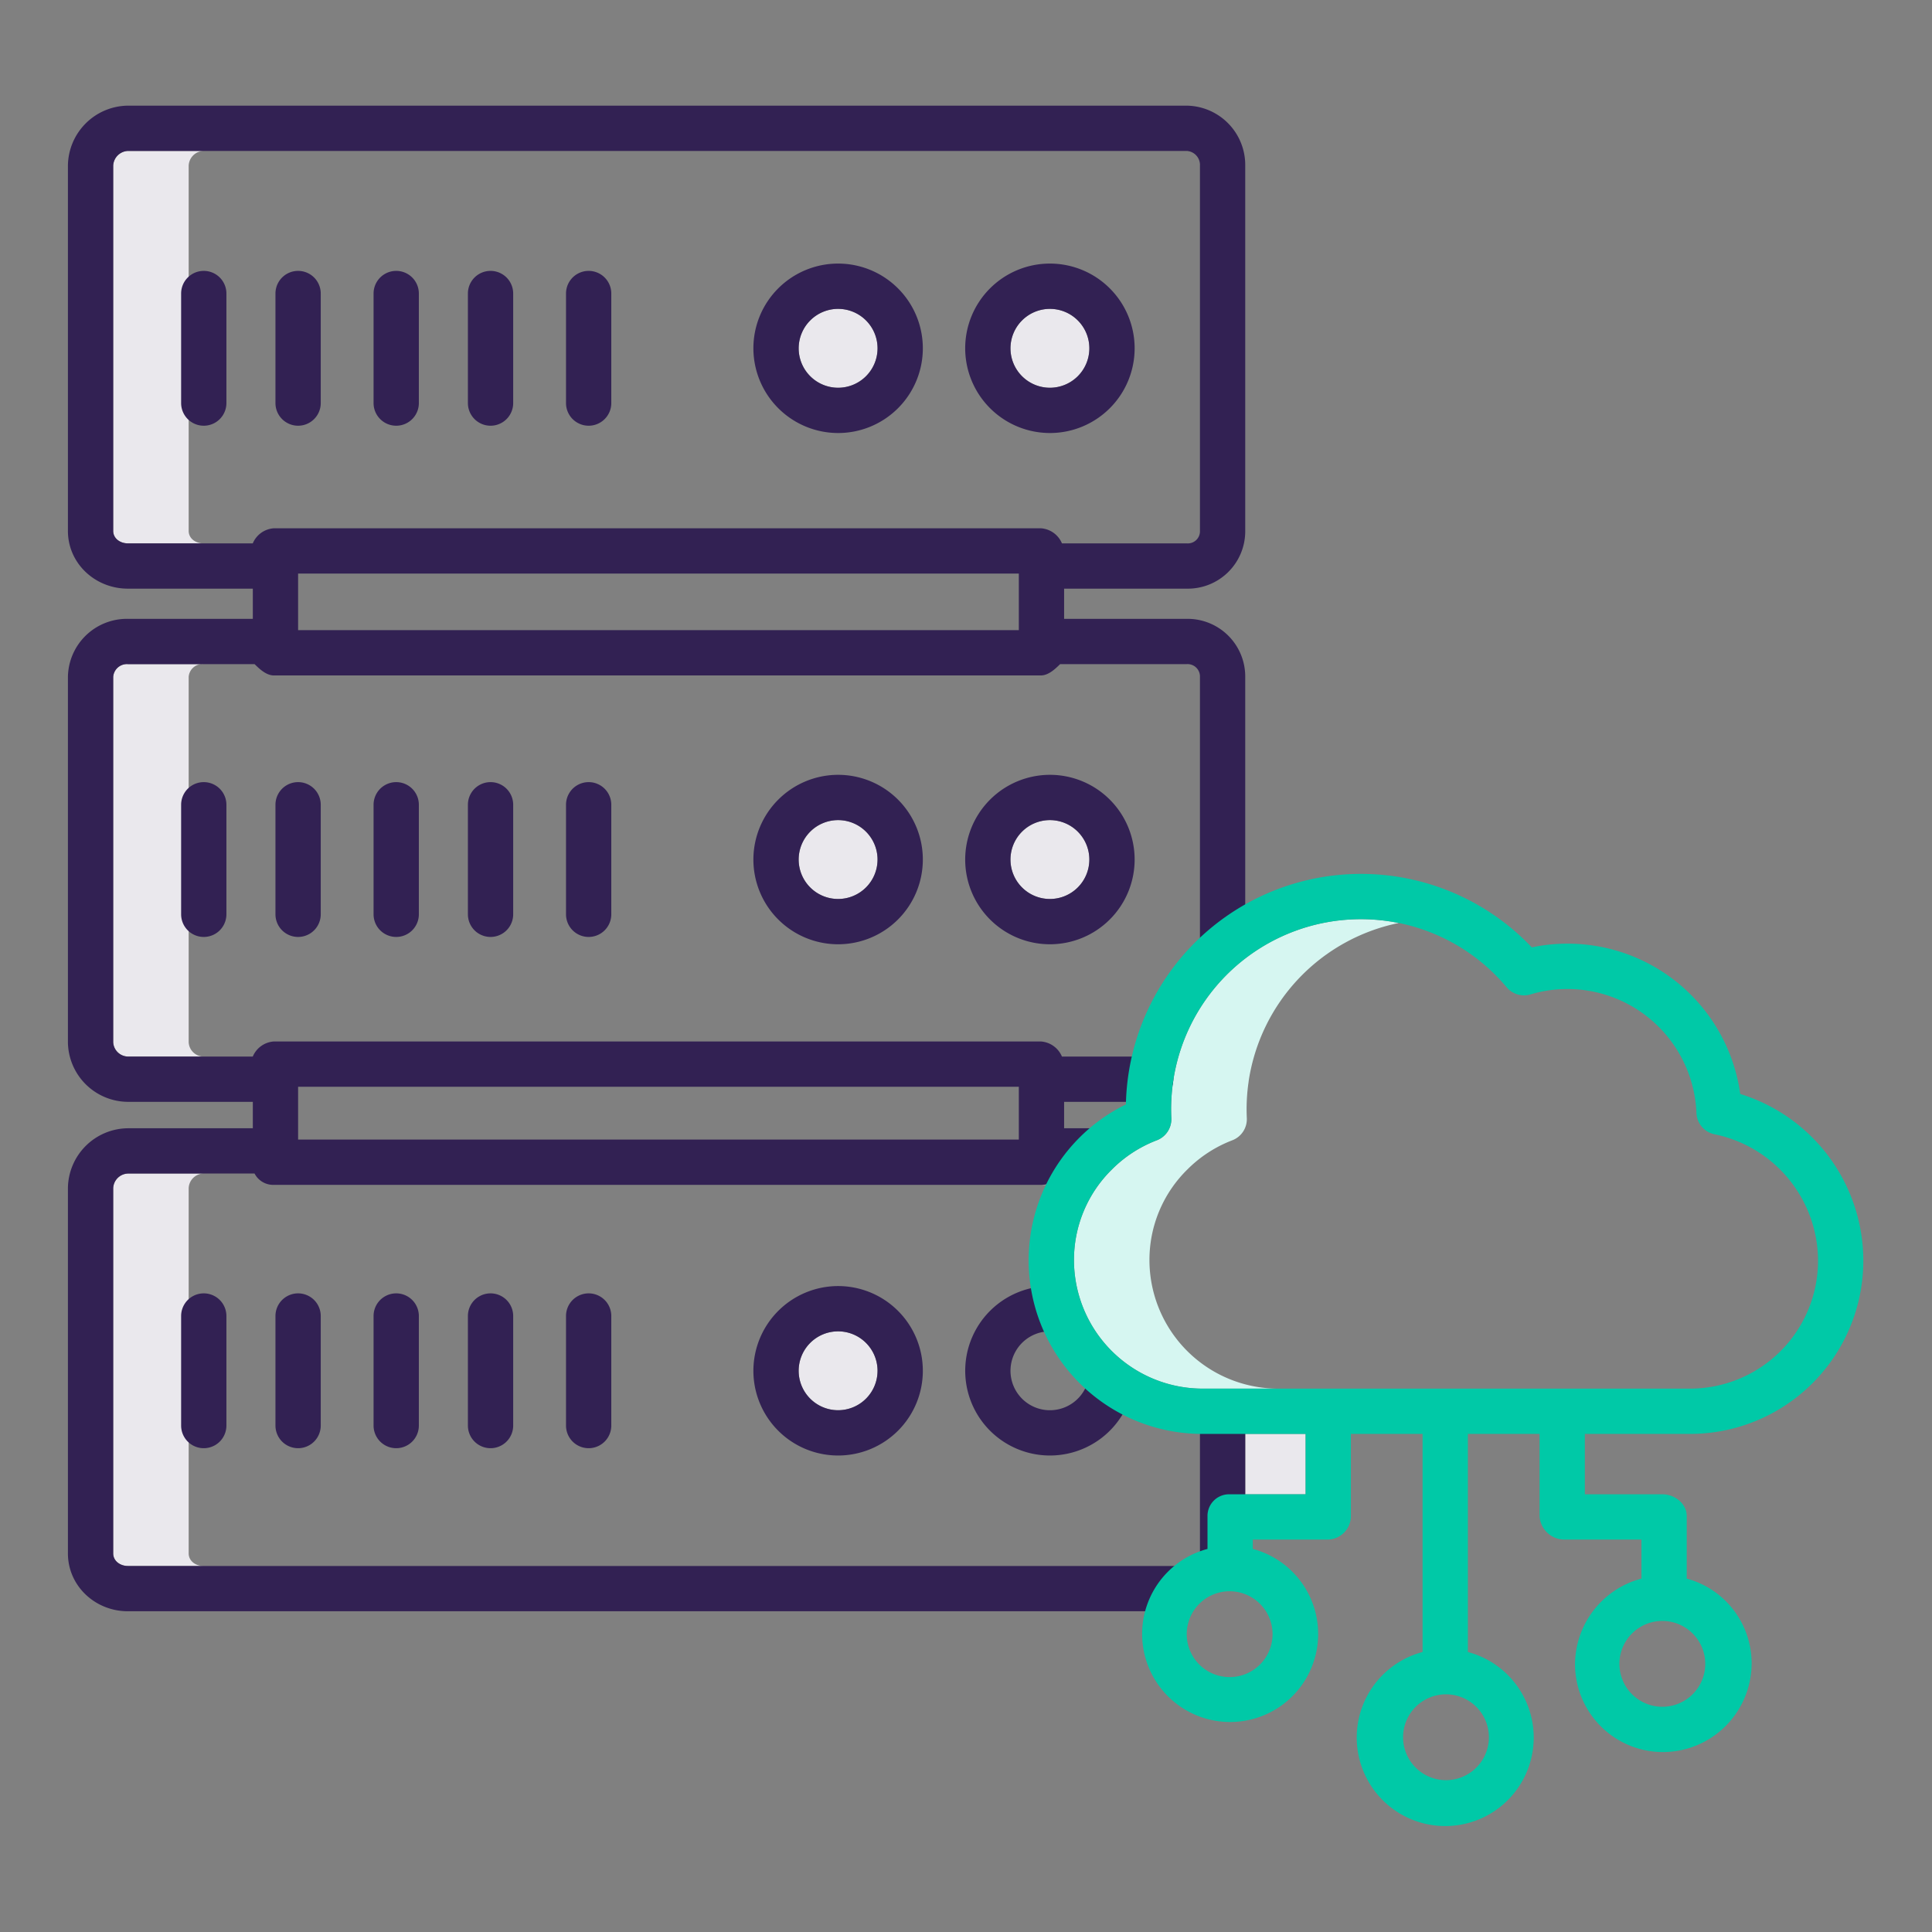 <?xml version="1.0"?>
<svg xmlns="http://www.w3.org/2000/svg" id="Layer_1" data-name="Layer 1" viewBox="0 0 512 512" width="512px" height="512px" class=""><rect x="0" y="0" width="512" height="512" fill="#808080" stroke="none"/><g><title>Server Cloud</title><path d="M222.108,373.723a10.452,10.452,0,1,1,10.453-10.452A10.463,10.463,0,0,1,222.108,373.723Z" style="fill:#EAE8ED" data-original="#D4E1F4" class="active-path" data-old_color="#D4E1F4"/><path d="M222.108,217.336a10.452,10.452,0,1,1-10.451,10.452A10.464,10.464,0,0,1,222.108,217.336Z" style="fill:#EAE8ED" data-original="#D4E1F4" class="active-path" data-old_color="#D4E1F4"/><path d="M278.237,217.336a10.452,10.452,0,1,1-10.451,10.452A10.463,10.463,0,0,1,278.237,217.336Z" style="fill:#EAE8ED" data-original="#D4E1F4" class="active-path" data-old_color="#D4E1F4"/><path d="M222.108,81.852A10.452,10.452,0,1,1,211.657,92.3,10.464,10.464,0,0,1,222.108,81.852Z" style="fill:#EAE8ED" data-original="#D4E1F4" class="active-path" data-old_color="#D4E1F4"/><path d="M278.237,81.852A10.452,10.452,0,1,1,267.786,92.3,10.464,10.464,0,0,1,278.237,81.852Z" style="fill:#EAE8ED" data-original="#D4E1F4" class="active-path" data-old_color="#D4E1F4"/><rect x="330" y="380" width="16" height="16" style="fill:#EAE8ED" data-original="#D4E1F4" class="active-path" data-old_color="#D4E1F4"/><path d="M50,140.691V43.917A4.073,4.073,0,0,1,53.883,40h-20A4.073,4.073,0,0,0,30,43.917v96.774c0,2.028,1.854,3.309,3.883,3.309h20C51.854,144,50,142.719,50,140.691Z" style="fill:#EAE8ED" data-original="#D4E1F4" class="active-path" data-old_color="#D4E1F4"/><path d="M50,276.175V179.4a3.638,3.638,0,0,1,3.883-3.4h-20A3.638,3.638,0,0,0,30,179.4v96.775A3.99,3.99,0,0,0,33.883,280h20A3.99,3.99,0,0,1,50,276.175Z" style="fill:#EAE8ED" data-original="#D4E1F4" class="active-path" data-old_color="#D4E1F4"/><path d="M50,411.659V314.884A4.043,4.043,0,0,1,53.883,311h-20A4.043,4.043,0,0,0,30,314.884v96.775c0,2.028,1.854,3.341,3.883,3.341h20C51.854,415,50,413.687,50,411.659Z" style="fill:#EAE8ED" data-original="#D4E1F4" class="active-path" data-old_color="#D4E1F4"/><path d="M277.268,313.835a6.509,6.509,0,0,1-1.45.165h1.374C277.219,313.946,277.241,313.889,277.268,313.835Z" style="fill:#EAE8ED" data-original="#D4E1F4" class="active-path" data-old_color="#D4E1F4"/><path d="M304.615,333.958a33.574,33.574,0,0,1,10.031-24.015,33.944,33.944,0,0,1,11.926-7.755,6,6,0,0,0,3.847-5.874c-.036-.794-.059-1.6-.059-2.4a50.477,50.477,0,0,1,.485-6.9q.045-.264.068-.535a50.441,50.441,0,0,1,39.753-41.873,50.262,50.262,0,0,0-59.753,41.873q-.022.272-.068.535a50.477,50.477,0,0,0-.485,6.9c0,.8.023,1.6.059,2.4a6,6,0,0,1-3.847,5.874,33.944,33.944,0,0,0-11.926,7.755,33.574,33.574,0,0,0-10.031,24.015A34.109,34.109,0,0,0,318.842,368h20A34.109,34.109,0,0,1,304.615,333.958Z" style="fill:#d6f6f1" data-original="#D4E1F4" class="active-path" data-old_color="#D4E1F4"/><path d="M33.883,427H313.064a5.859,5.859,0,0,0,6-5.832,5.586,5.586,0,0,0-.553-2.421,6.011,6.011,0,0,0,4.93,2.658,5.854,5.854,0,0,0,5.426-3.652A15.427,15.427,0,0,0,330,411.659V374.368a6,6,0,1,0-12,0v37.291a3.555,3.555,0,0,1-.184,1.426,5.587,5.587,0,0,0,.131,4.673A6.056,6.056,0,0,0,313.064,415H33.883C31.854,415,30,413.687,30,411.659V314.884A4.043,4.043,0,0,1,33.883,311H67.461a5.561,5.561,0,0,0,5.132,3H275.818a5.561,5.561,0,0,0,5.132-3H290.4a6,6,0,1,0,0-12H282v-7h22.938a6,6,0,0,0,0-12H281.423a6.528,6.528,0,0,0-5.605-4H72.593a6.528,6.528,0,0,0-5.605,4h-33.1A3.99,3.99,0,0,1,30,276.175V179.4a3.638,3.638,0,0,1,3.883-3.4H67.461c1.051,1,2.953,3,5.132,3H275.818c2.179,0,4.081-2,5.132-3h33.577A3.283,3.283,0,0,1,318,179.4v71.6a6,6,0,0,0,12,0V179.4A15.287,15.287,0,0,0,314.527,164H282v-8h32.527A15.21,15.21,0,0,0,330,140.691V43.917A15.728,15.728,0,0,0,314.527,28H33.883A16.078,16.078,0,0,0,18,43.917v96.774C18,149.335,25.238,156,33.883,156H67v8H33.883A15.638,15.638,0,0,0,18,179.4v96.775A16,16,0,0,0,33.883,292H67v7H33.883A16.05,16.05,0,0,0,18,314.884v96.775C18,420.3,25.238,427,33.883,427ZM79,152H270v15H79ZM30,140.691V43.917A4.073,4.073,0,0,1,33.883,40H314.527A3.726,3.726,0,0,1,318,43.917v96.774A3.212,3.212,0,0,1,314.527,144h-33.1a6.525,6.525,0,0,0-5.6-4H72.593a6.528,6.528,0,0,0-5.605,4h-33.1C31.854,144,30,142.719,30,140.691ZM270,302H79V288H270Z" style="fill:#322153" data-original="#0635C9" class="" data-old_color="#0635C9"/><path d="M199.657,363.271a22.452,22.452,0,1,0,22.451-22.451A22.477,22.477,0,0,0,199.657,363.271Zm32.9,0a10.452,10.452,0,1,1-10.453-10.451A10.464,10.464,0,0,1,232.561,363.271Z" style="fill:#322153" data-original="#0635C9" class="" data-old_color="#0635C9"/><path d="M278.237,352.82a10.721,10.721,0,0,1,1.586.118l1.8-11.865a22.711,22.711,0,0,0-3.381-.253,22.452,22.452,0,1,0,22.116,26.337l-11.821-2.067a10.453,10.453,0,1,1-10.295-12.27Z" style="fill:#322153" data-original="#0635C9" class="" data-old_color="#0635C9"/><path d="M48,348.755v29.033a6,6,0,0,0,12,0V348.755a6,6,0,0,0-12,0Z" style="fill:#322153" data-original="#0635C9" class="" data-old_color="#0635C9"/><path d="M73,348.755v29.033a6,6,0,0,0,12,0V348.755a6,6,0,0,0-12,0Z" style="fill:#322153" data-original="#0635C9" class="" data-old_color="#0635C9"/><path d="M99,348.755v29.033a6,6,0,0,0,12,0V348.755a6,6,0,0,0-12,0Z" style="fill:#322153" data-original="#0635C9" class="" data-old_color="#0635C9"/><path d="M124,348.755v29.033a6,6,0,0,0,12,0V348.755a6,6,0,0,0-12,0Z" style="fill:#322153" data-original="#0635C9" class="" data-old_color="#0635C9"/><path d="M150,348.755v29.033a6,6,0,0,0,12,0V348.755a6,6,0,0,0-12,0Z" style="fill:#322153" data-original="#0635C9" class="" data-old_color="#0635C9"/><path d="M199.657,227.788a22.452,22.452,0,1,0,22.451-22.452A22.477,22.477,0,0,0,199.657,227.788Zm32.9,0a10.452,10.452,0,1,1-10.453-10.452A10.464,10.464,0,0,1,232.561,227.788Z" style="fill:#322153" data-original="#0635C9" class="" data-old_color="#0635C9"/><path d="M255.786,227.788a22.452,22.452,0,1,0,22.451-22.452A22.476,22.476,0,0,0,255.786,227.788Zm32.9,0a10.452,10.452,0,1,1-10.452-10.452A10.463,10.463,0,0,1,288.689,227.788Z" style="fill:#322153" data-original="#0635C9" class="" data-old_color="#0635C9"/><path d="M48,213.271V242.3a6,6,0,0,0,12,0V213.271a6,6,0,1,0-12,0Z" style="fill:#322153" data-original="#0635C9" class="" data-old_color="#0635C9"/><path d="M73,213.271V242.3a6,6,0,0,0,12,0V213.271a6,6,0,1,0-12,0Z" style="fill:#322153" data-original="#0635C9" class="" data-old_color="#0635C9"/><path d="M99,213.271V242.3a6,6,0,0,0,12,0V213.271a6,6,0,1,0-12,0Z" style="fill:#322153" data-original="#0635C9" class="" data-old_color="#0635C9"/><path d="M124,213.271V242.3a6,6,0,0,0,12,0V213.271a6,6,0,1,0-12,0Z" style="fill:#322153" data-original="#0635C9" class="" data-old_color="#0635C9"/><path d="M150,213.271V242.3a6,6,0,0,0,12,0V213.271a6,6,0,1,0-12,0Z" style="fill:#322153" data-original="#0635C9" class="" data-old_color="#0635C9"/><path d="M222.108,114.755A22.452,22.452,0,1,0,199.657,92.3,22.478,22.478,0,0,0,222.108,114.755Zm0-32.9A10.452,10.452,0,1,1,211.657,92.3,10.464,10.464,0,0,1,222.108,81.852Z" style="fill:#322153" data-original="#0635C9" class="" data-old_color="#0635C9"/><path d="M278.237,114.755A22.452,22.452,0,1,0,255.786,92.3,22.477,22.477,0,0,0,278.237,114.755Zm0-32.9A10.452,10.452,0,1,1,267.786,92.3,10.464,10.464,0,0,1,278.237,81.852Z" style="fill:#322153" data-original="#0635C9" class="" data-old_color="#0635C9"/><path d="M54,71.788a6,6,0,0,0-6,6V106.82a6,6,0,0,0,12,0V77.788A6,6,0,0,0,54,71.788Z" style="fill:#322153" data-original="#0635C9" class="" data-old_color="#0635C9"/><path d="M79,112.82a6,6,0,0,0,6-6V77.788a6,6,0,0,0-12,0V106.82A6,6,0,0,0,79,112.82Z" style="fill:#322153" data-original="#0635C9" class="" data-old_color="#0635C9"/><path d="M105,112.82a6,6,0,0,0,6-6V77.788a6,6,0,0,0-12,0V106.82A6,6,0,0,0,105,112.82Z" style="fill:#322153" data-original="#0635C9" class="" data-old_color="#0635C9"/><path d="M130,112.82a6,6,0,0,0,6-6V77.788a6,6,0,0,0-12,0V106.82A6,6,0,0,0,130,112.82Z" style="fill:#322153" data-original="#0635C9" class="" data-old_color="#0635C9"/><path d="M156,112.82a6,6,0,0,0,6-6V77.788a6,6,0,0,0-12,0V106.82A6,6,0,0,0,156,112.82Z" style="fill:#322153" data-original="#0635C9" class="" data-old_color="#0635C9"/><path d="M318.842,380H346v16H325.872A5.725,5.725,0,0,0,320,401.8v8.683a23.325,23.325,0,1,0,12,0V408h19.933A6.231,6.231,0,0,0,358,401.8V380h19v57.8a23.451,23.451,0,1,0,12,0V380h19v21.8a6.6,6.6,0,0,0,6.478,6.2H435v10.35A23.607,23.607,0,0,0,417.4,440.939a23.3,23.3,0,0,0,23.259,23.374A23.549,23.549,0,0,0,464.2,440.939,23.249,23.249,0,0,0,447,418.35V401.8c0-3.314-3.148-5.8-6.462-5.8H420V380h27.568A45.929,45.929,0,0,0,493.8,334.05a46.308,46.308,0,0,0-32.621-44.138,46.191,46.191,0,0,0-55.24-38.849,62.321,62.321,0,0,0-107.562,41.623A46,46,0,0,0,318.842,380Zm18.4,53.073A11.374,11.374,0,1,1,325.872,421.7,11.386,11.386,0,0,1,337.245,433.073Zm57.334,27.314a11.374,11.374,0,1,1-11.374-11.374A11.386,11.386,0,0,1,394.579,460.387Zm57.333-19.448a11.374,11.374,0,1,1-11.374-11.374A11.387,11.387,0,0,1,451.912,440.939Zm-157.266-131a33.944,33.944,0,0,1,11.926-7.755,6,6,0,0,0,3.847-5.874c-.036-.794-.059-1.6-.059-2.4a50.315,50.315,0,0,1,88.911-32.283,6,6,0,0,0,6.329,1.9,34.223,34.223,0,0,1,43.978,31.424,6,6,0,0,0,4.809,5.648A34.3,34.3,0,0,1,481.8,334.142,33.93,33.93,0,0,1,447.568,368H318.842a34.109,34.109,0,0,1-34.227-34.042A33.574,33.574,0,0,1,294.646,309.943Z" style="fill:#00C9A7" data-original="#1AE5BE" class="" data-old_color="#1AE5BE"/></g> </svg>

